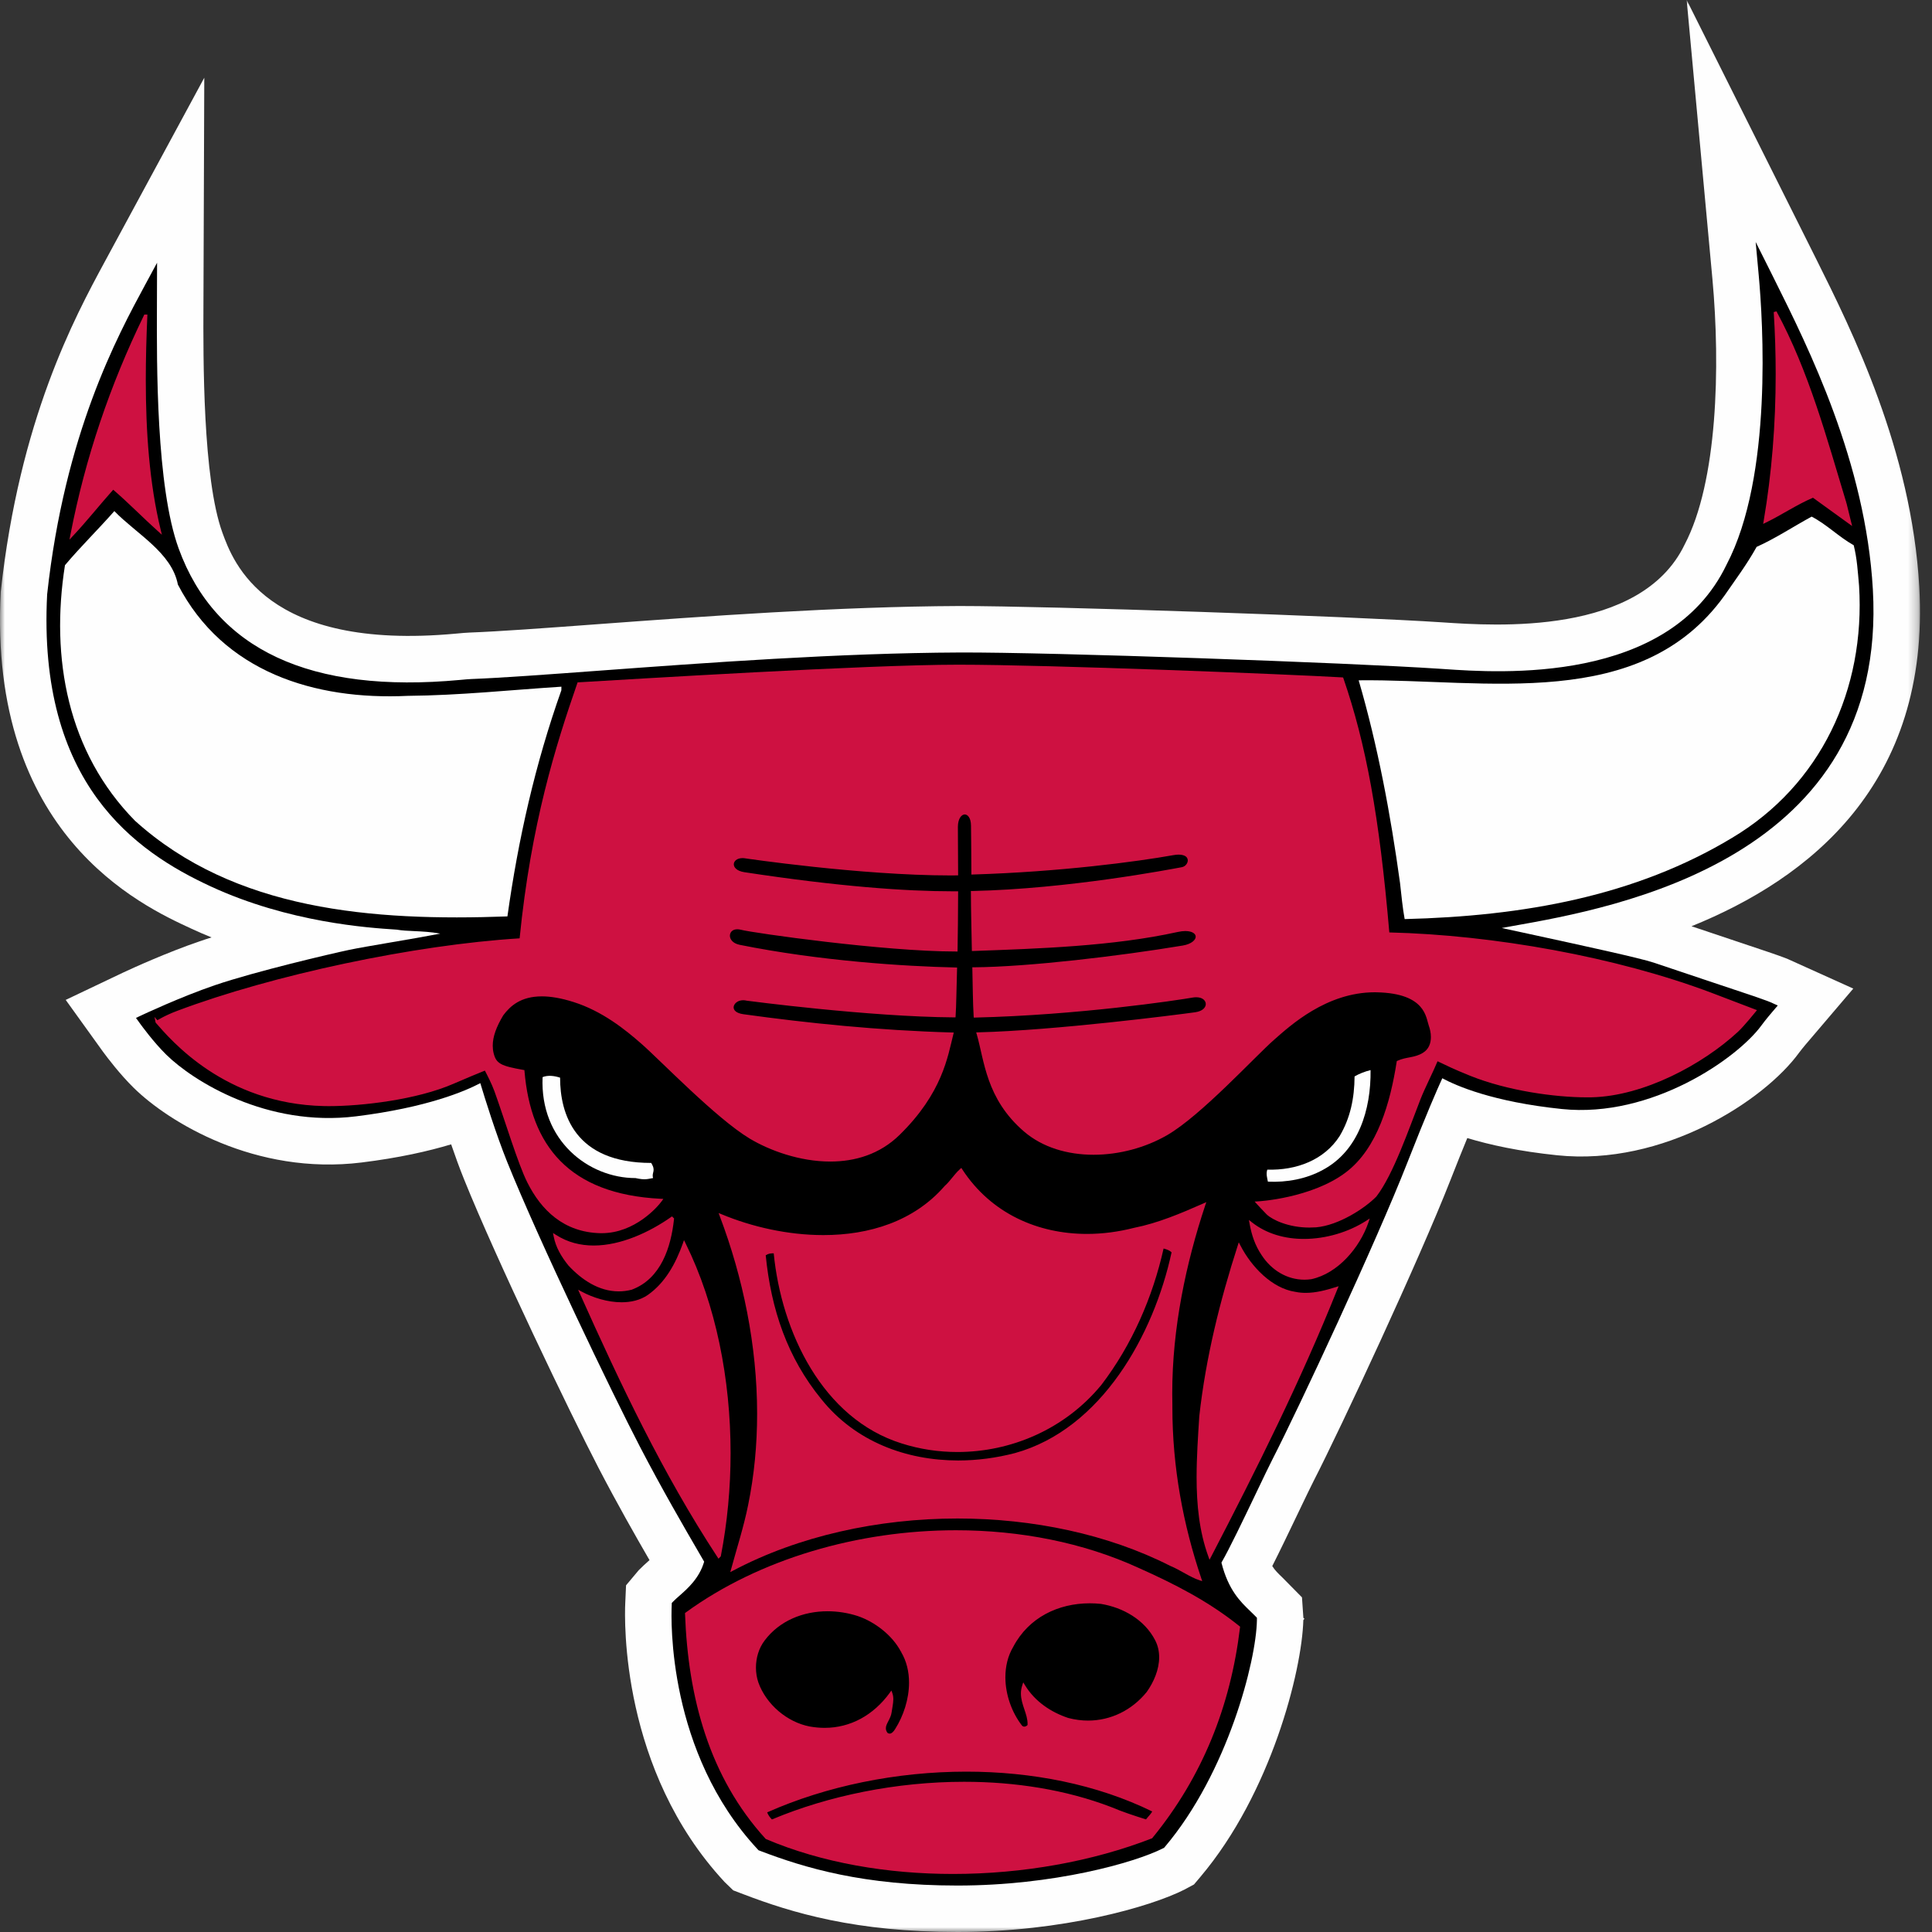 <svg width="200" height="200" viewBox="0 0 200 200" fill="none" xmlns="http://www.w3.org/2000/svg">
<rect x="0" y="0" width="200" height="200" fill="#333333" stroke="none"/>
<mask id="mask0_2_878" style="mask-type:alpha" maskUnits="userSpaceOnUse" x="0" y="0" width="199" height="200">
<path d="M198.758 0H0V200H198.758V0Z" fill="white"/>
</mask>
<g mask="url(#mask0_2_878)">
<path d="M183.028 98.542L175.105 95.885C187.212 90.986 199.848 81.201 198.683 60.747C197.879 46.593 191.708 34.224 188.016 26.822L174.604 0L177.271 28.901C178.099 37.959 177.801 49.894 174.393 56.372C169.844 65.829 154.757 64.79 149.356 64.429C139.816 63.794 108.743 62.735 99.317 62.735C86.725 62.788 72.909 63.803 61.669 64.631C56.321 65.026 51.705 65.367 48.6 65.483C48.277 65.493 47.81 65.536 47.185 65.594C27.482 67.413 24.132 58.182 23.024 55.145C20.983 49.548 21.036 37.001 21.06 31.596L21.147 8.047L10.807 27.163C7.736 32.847 2.022 43.416 0.077 61.267C-1.237 86.404 14.591 93.724 19.79 96.126C20.492 96.453 21.195 96.756 21.898 97.04C21.47 97.175 21.065 97.305 20.68 97.44C17.291 98.595 13.772 100.202 12.709 100.698L6.802 103.509L10.658 108.87C11.144 109.53 12.429 111.224 13.845 112.615C17.416 116.128 26.428 121.706 37.446 120.339C41.302 119.863 44.349 119.17 46.703 118.462C47.112 119.656 47.565 120.907 48.027 122.052C51.406 130.446 59.084 146.424 61.972 151.978C63.874 155.636 65.77 158.971 67.239 161.508L67.109 161.618C66.786 161.907 66.507 162.157 66.117 162.552L64.808 164.111L64.726 165.955C64.644 167.692 64.249 183.242 75.008 194.822L75.903 195.688L76.938 196.083C81.993 198.018 88.578 200 99.12 200C109.985 200 119.087 197.392 122.582 195.626L123.598 195.082L124.262 194.297C131.565 185.658 134.775 173.001 134.92 167.716L135.035 167.567L134.925 167.48L134.78 165.358L132.758 163.308C132.316 162.884 131.979 162.562 131.704 162.119C132.46 160.627 133.384 158.707 134.39 156.603L134.597 156.17C135.189 154.938 135.69 153.889 135.984 153.316C138.776 147.883 146.921 130.412 150.151 122.158C150.834 120.421 151.407 118.987 151.893 117.812C154.218 118.515 157.28 119.189 161.198 119.593C172.207 120.739 182.634 113.933 186.239 108.976C186.432 108.716 186.701 108.389 186.889 108.163L191.852 102.339L185.094 99.288C185.002 99.249 184.583 99.071 183.028 98.542" fill="#FEFEFE"/>
</g>
<path d="M193.878 61.02C193.127 47.842 187.225 36.022 183.702 28.957L183.283 28.114L181.747 25.049L182.06 28.466C182.493 33.187 183.538 49.32 178.729 58.459C172.77 70.857 155.238 69.659 149.476 69.259L149.038 69.23C139.569 68.6 108.771 67.507 99.336 67.546C86.859 67.599 73.091 68.614 62.025 69.428C56.609 69.827 51.925 70.174 48.772 70.294C48.517 70.303 48.142 70.337 47.632 70.385C32.117 71.829 22.316 67.257 18.499 56.794C16.159 50.374 16.222 37.682 16.246 31.585L16.251 29.761L16.26 27.2L15.042 29.453C12.125 34.843 6.705 44.877 4.881 61.52C3.86 81.137 14.051 88.173 21.811 91.759C29.912 95.508 38.192 96.047 40.911 96.225L41.109 96.24L41.032 96.23C41.59 96.331 42.23 96.36 42.904 96.389C43.742 96.427 44.647 96.475 45.576 96.649C44.108 96.933 42.178 97.265 40.483 97.553C38.678 97.862 36.974 98.155 36.088 98.343C34.249 98.733 26.441 100.557 22.234 101.991C18.662 103.213 14.816 105.028 14.778 105.042L14.075 105.374L14.532 106.005C14.585 106.077 15.875 107.867 17.218 109.186C19.967 111.891 27.616 116.713 36.853 115.563C44.238 114.649 48.195 112.935 49.721 112.127C50.197 113.715 51.343 117.392 52.493 120.256C55.82 128.524 63.392 144.276 66.241 149.753C68.547 154.186 70.834 158.123 72.35 160.726L72.894 161.665C72.398 163.364 71.214 164.422 70.328 165.197C70.092 165.404 69.89 165.582 69.717 165.76L69.544 165.934L69.534 166.179C69.462 167.705 69.106 181.397 78.42 191.427L78.521 191.538L78.661 191.591C83.301 193.367 89.362 195.191 99.119 195.191C109.074 195.191 117.445 192.828 120.382 191.345L120.502 191.287L120.589 191.186C127.087 183.5 130.043 171.94 130.115 167.738V167.469L129.927 167.276C129.768 167.113 129.6 166.949 129.422 166.781C128.411 165.809 127.159 164.605 126.442 161.761C127.236 160.404 128.786 157.165 130.048 154.527C130.755 153.05 131.362 151.774 131.699 151.12C134.452 145.763 142.481 128.543 145.668 120.405C147.685 115.26 148.816 112.685 149.307 111.621C150.718 112.382 154.516 114.066 161.693 114.807C171.003 115.77 179.879 109.537 182.349 106.144C182.763 105.572 183.471 104.749 183.475 104.744L184.034 104.089L183.254 103.738C183.201 103.714 182.883 103.579 181.497 103.103L176.346 101.38L171.21 99.657C169.809 99.18 163.522 97.818 158.94 96.822L155.464 96.066L156.6 95.859C167.229 93.978 195.466 88.977 193.878 61.02Z" fill="black"/>
<path d="M7.29 55.356C8.84 47.343 11.401 39.849 14.896 32.654L14.934 32.567H15.103V32.721V32.567H15.257L15.252 32.726C15.156 34.877 15.093 37.091 15.093 39.325C15.093 44.633 15.459 50.033 16.643 54.884L16.759 55.356L16.398 55.033C14.852 53.652 13.317 52.069 11.719 50.697C10.313 52.271 8.965 53.98 7.545 55.486L7.189 55.866L7.29 55.356ZM191.144 52.069L191 52.102L191.139 52.059C189.089 45.292 187.255 38.439 183.9 32.23L183.616 32.307C183.75 34.459 183.818 36.596 183.818 38.718C183.818 43.911 183.413 49.003 182.571 53.946L182.523 54.235L182.788 54.105C184.434 53.31 185.994 52.242 187.678 51.525L191.732 54.456L191.144 52.069ZM124.878 124.444L124.565 124.583C122.26 125.599 119.896 126.609 117.398 127.105C115.78 127.519 114.139 127.736 112.517 127.736C107.448 127.731 102.605 125.637 99.611 121.051L99.515 120.901L99.385 121.022C98.783 121.551 98.417 122.21 97.791 122.774C94.6 126.446 89.969 127.856 85.237 127.856C81.564 127.856 77.834 127.004 74.714 125.705L74.392 125.575L74.512 125.902C76.909 132.24 78.377 139.277 78.377 146.347C78.377 149.518 78.084 152.69 77.444 155.813C77.006 158.003 76.274 160.275 75.692 162.412L75.595 162.744L75.903 162.585C82.657 159.009 90.903 157.195 99.125 157.195C106.909 157.195 114.673 158.817 121.133 162.094C122.197 162.532 123.193 163.273 124.166 163.586L124.455 163.678L124.358 163.394C122.476 157.816 121.364 151.891 121.364 145.687V145.423C121.355 145.03 121.35 144.637 121.35 144.243C121.35 137.462 122.77 130.787 124.768 124.766L124.878 124.444ZM58.841 131.001C58.119 130.106 57.532 129.129 57.315 127.988L57.248 127.642L57.547 127.829C58.76 128.614 60.093 128.936 61.46 128.936C64.281 128.936 67.246 127.55 69.465 125.991L69.566 125.919L69.653 126.01L69.73 126.082L69.619 126.188L69.73 126.082L69.778 126.131L69.773 126.203C69.465 129.086 68.44 132.382 65.383 133.513C64.926 133.629 64.483 133.682 64.05 133.682C61.999 133.682 60.218 132.488 58.841 131.001H58.841ZM130.586 129.904C129.932 128.927 129.571 127.873 129.359 126.684L129.287 126.29L129.6 126.535C131.116 127.734 133.027 128.253 134.981 128.253C137.278 128.253 139.627 127.536 141.432 126.372L141.793 126.141L141.658 126.55C140.763 129.158 138.5 131.825 135.752 132.421C135.516 132.455 135.275 132.474 135.039 132.474C133.239 132.474 131.617 131.502 130.586 129.904Z" fill="#CE1141"/>
<path d="M134.101 133.731C134.457 133.808 134.818 133.837 135.179 133.837C136.214 133.837 137.254 133.563 138.27 133.245L138.573 133.149L138.452 133.443C134.664 142.914 130.091 152.073 125.369 161.164L125.21 161.467L125.094 161.145C124.141 158.532 123.872 155.755 123.872 152.915C123.872 150.831 124.016 148.713 124.151 146.596C124.83 140.488 126.303 134.607 128.127 128.952L128.238 128.606L128.406 128.928C129.528 131.113 131.655 133.365 134.091 133.731H134.101ZM74.277 161.2C68.563 152.484 64.221 143.267 60.028 133.916L59.846 133.512L60.235 133.719C61.371 134.33 62.897 134.811 64.346 134.811C65.328 134.811 66.267 134.595 67.052 134.06C68.886 132.775 69.964 130.754 70.691 128.713L70.806 128.377L70.965 128.699C74.118 135.071 75.63 142.791 75.63 150.424C75.63 154.038 75.288 157.638 74.624 161.07L74.614 161.113L74.585 161.147L74.378 161.354L74.277 161.2ZM79.299 190.383L79.27 190.368L79.246 190.344C73.426 183.958 71.231 175.747 70.914 167.06V166.978L70.981 166.93C78.635 161.357 88.869 158.411 98.959 158.411C105.582 158.411 112.148 159.682 117.881 162.314C121.545 163.951 125.073 165.741 128.308 168.34L128.217 168.46L128.308 168.34L128.375 168.393L128.366 168.475C127.384 176.652 124.462 183.938 119.301 190.258L119.277 190.291L119.244 190.306C113.101 192.698 105.861 193.992 98.655 193.992C91.863 193.992 85.1 192.847 79.299 190.383H79.299ZM181.687 104.495C181.687 104.495 178.086 103.114 177.162 102.768C167.294 99.052 154.605 96.785 143.822 96.525C142.792 84.518 141.41 77.01 139.071 70.224L139.037 70.132L138.941 70.123C133.381 69.8 108.725 68.809 99.194 68.809C89.658 68.809 65.445 70.31 59.89 70.633L59.793 70.637L59.76 70.734C57.521 77.202 54.975 85.263 53.791 97.137C42.892 97.806 28.225 100.924 18.352 104.64C17.635 104.909 17.115 105.164 16.759 105.352C16.585 105.448 16.451 105.525 16.354 105.578C16.33 105.588 16.311 105.602 16.292 105.612L15.993 105.27L16.099 105.814C16.103 105.843 16.116 105.871 16.138 105.891C17.649 107.605 23.209 114.27 33.534 114.501C33.703 114.506 33.876 114.506 34.059 114.506C37.434 114.506 43.148 113.851 46.97 112.181C47.899 111.768 49.704 111.026 50.195 110.829C50.378 111.176 50.922 112.23 51.191 112.985C52.298 116.061 53.617 120.479 54.59 122.409C56.024 125.272 58.364 127.573 62.157 127.659H62.306C65.734 127.65 68.097 124.916 68.511 124.334L68.67 124.112L68.396 124.098C58.85 123.617 54.946 118.549 54.296 110.892L54.286 110.776L54.176 110.757C53.049 110.555 52.332 110.396 51.889 110.155C51.446 109.915 51.249 109.616 51.1 109.029C51.037 108.769 51.008 108.509 51.008 108.245C51.008 107.306 51.389 106.286 52.096 105.107C52.833 104.12 53.921 103.148 56.087 103.143C56.982 103.143 58.06 103.312 59.375 103.73C62.345 104.669 64.728 106.584 66.383 108.038C68.367 109.77 74.124 115.772 77.614 117.87C79.665 119.097 82.779 120.243 85.951 120.243C88.488 120.243 91.064 119.507 93.129 117.48C97.567 113.13 98.106 109.385 98.689 107.07L98.732 106.887L98.544 106.883C90.885 106.666 83.631 105.915 76.95 104.991C76.175 104.881 75.944 104.553 75.944 104.279C75.948 103.942 76.319 103.543 76.935 103.543C77.051 103.543 77.176 103.557 77.311 103.591C77.33 103.595 89.942 105.266 98.775 105.318H98.915L98.924 105.179C98.997 104.149 99.011 102.344 99.074 100.313L99.078 100.159L98.924 100.154C93.692 100.039 84.897 99.485 76.564 97.806C75.843 97.656 75.558 97.223 75.558 96.862C75.568 96.511 75.804 96.203 76.324 96.198C76.439 96.198 76.569 96.213 76.714 96.251C77.956 96.578 91.526 98.499 98.915 98.499H98.972L99.127 98.504V98.354C99.16 96.776 99.175 94.552 99.184 92.415V92.266H98.568C93.793 92.266 86.88 91.785 77.051 90.288C76.247 90.163 75.963 89.773 75.963 89.475C75.963 89.167 76.252 88.835 76.868 88.83C76.921 88.83 76.974 88.835 77.036 88.84C77.031 88.84 89.032 90.625 98.39 90.625C98.607 90.625 98.818 90.625 99.035 90.62H99.184V90.471C99.184 89.022 99.175 87.333 99.16 85.629V85.6C99.165 84.681 99.574 84.311 99.873 84.311C100.152 84.311 100.513 84.633 100.518 85.48C100.518 86.125 100.556 87.959 100.556 90.25V90.534L100.71 90.529C109.755 90.254 117.712 89.196 121.448 88.527C121.664 88.488 121.852 88.469 122.016 88.469C122.757 88.483 122.95 88.782 122.959 89.07C122.959 89.364 122.709 89.706 122.334 89.773C121.111 89.995 110.627 92.021 100.652 92.237H100.503L100.508 92.386C100.508 94.148 100.575 96.434 100.604 98.297L100.609 98.451L100.758 98.446C107.464 98.205 115.229 97.955 121.896 96.482C122.208 96.415 122.478 96.381 122.714 96.381C123.489 96.391 123.778 96.699 123.778 96.959C123.792 97.262 123.388 97.724 122.435 97.883C115.898 98.97 106.472 100.092 100.806 100.135H100.652L100.657 100.289C100.696 101.921 100.71 103.899 100.792 105.193L100.802 105.338H100.946C111.642 105.083 121.77 103.562 123.494 103.263C123.619 103.244 123.734 103.235 123.845 103.235C124.514 103.239 124.822 103.6 124.822 103.937C124.822 104.269 124.529 104.674 123.72 104.789C121.838 105.049 109.288 106.666 101.254 106.868L101.057 106.873L101.11 107.061C101.904 109.78 102.058 113.741 106.005 117.134C107.936 118.794 110.53 119.54 113.207 119.54C115.845 119.54 118.564 118.814 120.817 117.514C124.346 115.473 129.92 109.366 131.898 107.633C133.545 106.19 137.3 102.72 142.315 102.72C142.388 102.72 142.455 102.72 142.527 102.724C145.103 102.777 146.359 103.456 147.018 104.192C147.683 104.933 147.755 105.752 147.914 106.194C148.029 106.507 148.126 106.931 148.126 107.359C148.121 107.985 147.928 108.601 147.302 108.986C146.426 109.53 145.598 109.385 144.669 109.809L144.597 109.842L144.583 109.919C143.928 114.107 142.614 118.866 139.331 121.355C137.559 122.702 135.273 123.458 133.429 123.877C131.59 124.295 130.199 124.367 130.199 124.367L129.882 124.387L130.093 124.623C130.093 124.623 130.873 125.474 131.133 125.725C131.716 126.273 133.367 127.072 135.528 127.077C135.759 127.077 135.995 127.067 136.236 127.053C138.599 126.851 141.324 125.056 142.484 123.862C144.241 121.581 145.854 116.845 147.047 113.799C147.466 112.711 148.424 110.829 148.814 109.862C149.786 110.319 150.354 110.622 152.213 111.373C156.073 112.918 160.969 113.596 164.256 113.596C164.444 113.596 164.627 113.596 164.805 113.592C170.177 113.452 176.252 110.203 179.916 106.81C180.556 106.214 181.745 104.736 181.75 104.731L181.88 104.568L181.687 104.495H181.687Z" fill="#CE1141"/>
<path d="M104.896 170.468C104.328 171.421 104.077 172.513 104.077 173.625C104.077 175.425 104.742 177.268 105.781 178.611C105.844 178.698 105.931 178.736 106.032 178.741C106.147 178.741 106.277 178.678 106.373 178.572V178.476C106.383 177.413 105.695 176.489 105.685 175.319C105.685 175.049 105.724 174.761 105.825 174.467L105.926 174.154L106.094 174.433C107.144 176.166 108.828 177.259 110.59 177.846C111.279 178.024 111.967 178.115 112.636 178.115C114.985 178.11 117.166 177.052 118.706 175.155C119.438 174.13 119.996 172.831 119.996 171.56C119.996 170.963 119.876 170.371 119.587 169.808C118.48 167.652 116.232 166.406 113.974 166.035C113.589 165.992 113.204 165.973 112.819 165.973C109.55 165.973 106.494 167.436 104.896 170.468ZM92.095 179.464C92.283 179.474 92.509 179.257 92.663 178.993C93.52 177.645 94.103 175.893 94.103 174.185C94.103 173.063 93.852 171.961 93.275 170.999L93.405 170.922L93.27 170.989C92.37 169.266 90.531 167.875 88.779 167.288C87.777 166.965 86.718 166.797 85.669 166.797C83.156 166.797 80.701 167.76 79.151 169.829C78.554 170.614 78.256 171.624 78.256 172.63C78.256 173.155 78.338 173.679 78.506 174.17C79.329 176.471 81.515 178.29 83.83 178.728C84.35 178.819 84.86 178.867 85.356 178.867C88.052 178.867 90.425 177.549 92.11 175.234L92.278 175.003L92.375 175.272C92.447 175.474 92.476 175.691 92.476 175.903C92.471 176.379 92.35 176.861 92.302 177.246C92.221 177.924 91.686 178.449 91.705 178.916C91.705 179.07 91.749 179.219 91.883 179.397C91.965 179.445 92.033 179.464 92.095 179.464ZM79.908 188.348C85.791 185.879 92.824 184.449 99.808 184.449C105.079 184.449 110.317 185.263 115.02 187.063C116.199 187.563 117.446 187.972 118.635 188.343C118.933 187.953 119.078 187.866 119.28 187.525C113.542 184.709 106.803 183.4 100.03 183.4C92.804 183.4 85.54 184.892 79.417 187.616C79.538 187.924 79.692 188.122 79.908 188.348ZM85.039 144.859C88.558 149.243 93.814 151.183 99.186 151.188C101.16 151.188 103.148 150.923 105.069 150.422C114.027 147.939 119.433 138.179 121.282 129.641C121.022 129.4 120.791 129.347 120.454 129.246C119.332 134.271 117.19 139.204 114.018 143.357C110.224 147.978 104.626 150.312 99.114 150.312C97.155 150.312 95.206 150.018 93.347 149.426C85.15 146.871 80.889 137.88 80.095 129.742C79.758 129.747 79.532 129.766 79.267 129.949C79.826 135.556 81.506 140.551 85.039 144.859Z" fill="black"/>
<path d="M18.413 60.512C23.111 69.575 32.584 72.496 42.222 72.034C47.613 71.986 52.793 71.428 58.117 71.086L58.112 71.457C55.402 79.09 53.649 86.862 52.528 94.866C38.578 95.376 24.276 94.274 13.97 84.961C6.99 77.862 5.209 68.126 6.725 58.51C8.391 56.537 10.099 54.881 11.837 52.908C14.124 55.271 17.782 57.201 18.413 60.512V60.512ZM191.896 56.444C192.248 57.845 192.315 59.168 192.45 60.636C193.114 71.369 188.479 81.264 179.318 86.726C169.291 92.771 157.704 94.841 145.41 95.144C145.203 94.042 145.068 92.641 144.929 91.395C143.956 84.334 142.628 77.197 140.649 70.425C153.81 70.276 169.82 73.746 178.509 61.666C179.669 59.982 180.83 58.441 181.845 56.613C183.79 55.742 185.662 54.5 187.54 53.48C189.119 54.298 190.317 55.554 191.896 56.444V56.444ZM141.881 110.776C141.934 114.891 140.62 119.145 136.937 121.109C135.209 122.057 133.197 122.413 131.252 122.326C131.185 121.966 131.04 121.518 131.19 121.08C134.208 121.171 137.091 120.084 138.685 117.596C139.773 115.762 140.211 113.707 140.225 111.43C140.731 111.137 141.303 110.92 141.881 110.776H141.881ZM67.607 121.95C67.063 122.041 66.803 122.181 65.783 121.954C60.94 121.954 55.876 118.075 56.17 111.501C56.743 111.28 57.388 111.366 57.98 111.559C57.98 115.289 59.486 120.386 67.41 120.386C67.949 121.252 67.429 121.338 67.607 121.95" fill="#FEFEFE"/>
</svg>
